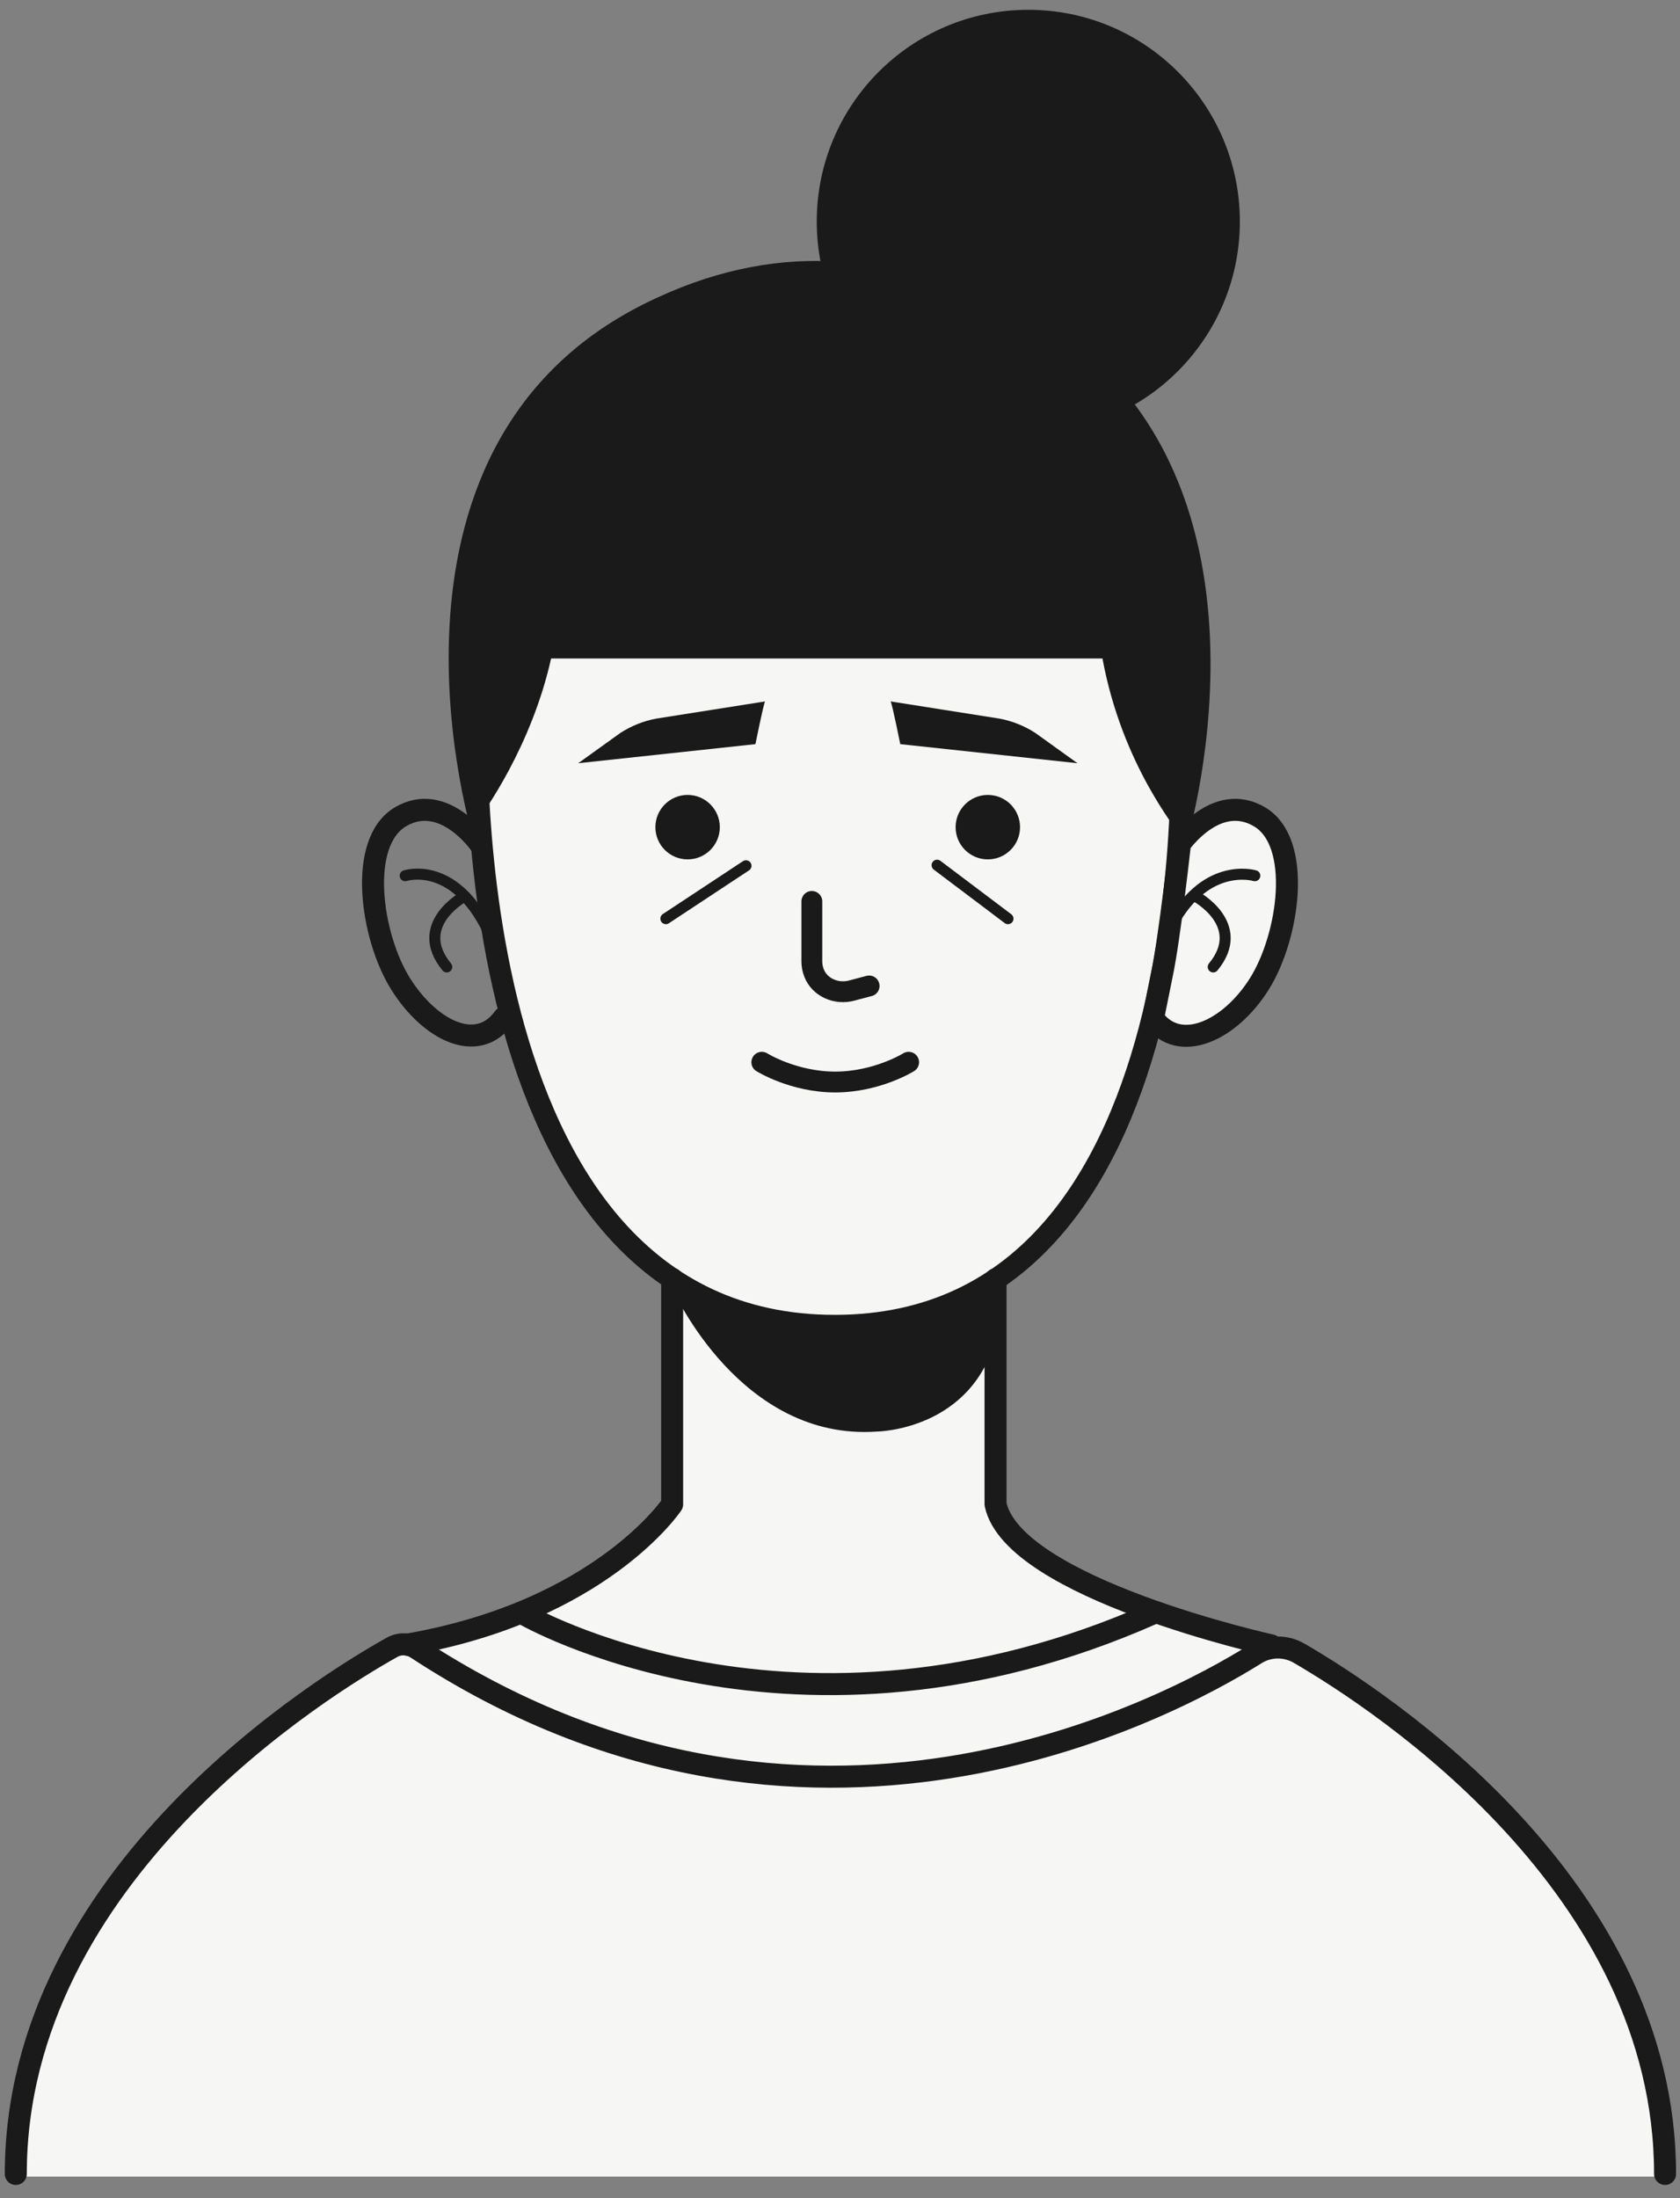 <svg width="117" height="153" viewBox="0 0 117 153" fill="none" xmlns="http://www.w3.org/2000/svg">
<rect x="0" y="0" width="117" height="153" fill="#808080" stroke="none"/>
<path d="M116 151.5H1C1.8 131.5 19.333 118.5 28 114.5C39.2 112.5 45.333 107 47 104.5V90C56.6 97.2 66 93 69.5 90V105C71.5 109.8 83.667 113.667 89.5 115C112.3 127.8 116.667 144.667 116 151.5Z" fill="#F6F6F4"/>
<path d="M82.187 49.002C82.187 49.002 85.194 92.272 58.135 92.272C31.075 92.272 33.247 49.002 33.247 49.002C33.247 49.002 31.94 23.268 59.05 23.268C84.285 23.268 82.187 49.002 82.187 49.002Z" fill="#F6F6F4"/>
<path d="M82.187 49.002C82.187 49.002 85.194 92.272 58.135 92.272C31.075 92.272 33.247 49.002 33.247 49.002C33.247 49.002 31.94 23.268 59.05 23.268C84.285 23.268 82.187 49.002 82.187 49.002Z" stroke="#1A1A1A" stroke-width="1.507" stroke-miterlimit="10"/>
<path d="M56.539 62.742V66.911C56.539 67.202 56.595 67.483 56.698 67.739C57.1 68.747 58.26 69.229 59.308 68.949L60.528 68.626" stroke="#1A1A1A" stroke-width="1.451" stroke-miterlimit="10" stroke-linecap="round" stroke-linejoin="round"/>
<path d="M50.13 57.574C50.13 58.813 49.126 59.817 47.887 59.817C46.648 59.817 45.643 58.813 45.643 57.574C45.643 56.336 46.648 55.33 47.887 55.33C49.126 55.33 50.13 56.336 50.13 57.574Z" fill="#1A1A1A"/>
<path d="M71.039 57.574C71.039 58.813 70.034 59.817 68.795 59.817C67.556 59.817 66.551 58.813 66.551 57.574C66.551 56.336 67.556 55.33 68.795 55.33C70.034 55.33 71.039 56.336 71.039 57.574Z" fill="#1A1A1A"/>
<path d="M51.953 60.261L46.373 63.942" stroke="#1A1A1A" stroke-width="0.767" stroke-miterlimit="10" stroke-linecap="round" stroke-linejoin="round"/>
<path d="M65.262 60.222L70.198 63.942" stroke="#1A1A1A" stroke-width="0.767" stroke-miterlimit="10" stroke-linecap="round" stroke-linejoin="round"/>
<path d="M53.055 73.936C53.055 73.936 55.26 75.313 58.167 75.313C61.075 75.313 63.28 73.936 63.28 73.936" stroke="#1A1A1A" stroke-width="1.451" stroke-miterlimit="10" stroke-linecap="round" stroke-linejoin="round"/>
<path d="M53.28 48.823C53.164 49.048 52.61 51.795 52.61 51.795L40.27 53.123L43.212 51.01C43.963 50.527 44.8 50.191 45.676 50.022L53.28 48.823Z" fill="#1A1A1A"/>
<path d="M62.027 48.822C62.144 49.048 62.698 51.795 62.698 51.795L75.038 53.123L72.096 51.01C71.345 50.527 70.509 50.191 69.632 50.022L62.027 48.822Z" fill="#1A1A1A"/>
<path d="M80.303 70.873C82.133 73.392 85.667 71.744 87.715 68.465C89.764 65.187 90.721 58.63 87.715 56.854C84.71 55.077 82.177 58.739 82.177 58.739C82.177 58.739 81.446 65.368 80.913 67.847L80.303 70.873Z" fill="#F6F6F4"/>
<path d="M80.303 70.873C82.133 73.392 85.667 71.744 87.715 68.465C89.764 65.187 90.721 58.63 87.715 56.854C84.71 55.077 82.177 58.739 82.177 58.739C82.177 58.739 81.446 65.368 80.913 67.847L80.303 70.873Z" stroke="#1A1A1A" stroke-width="1.532" stroke-miterlimit="10"/>
<path d="M81.373 64.837C83.777 59.849 87.39 60.952 87.39 60.952" stroke="#1A1A1A" stroke-width="0.767" stroke-miterlimit="10" stroke-linecap="round" stroke-linejoin="round"/>
<path d="M83.242 62.37C83.242 62.37 86.927 64.341 84.493 67.302" stroke="#1A1A1A" stroke-width="0.767" stroke-miterlimit="10" stroke-linecap="round" stroke-linejoin="round"/>
<path d="M35.077 70.847C33.248 73.365 29.939 71.744 27.89 68.466C25.842 65.187 24.885 58.63 27.89 56.853C30.896 55.077 33.429 58.739 33.429 58.739" stroke="#1A1A1A" stroke-width="1.532" stroke-miterlimit="10" stroke-linecap="round" stroke-linejoin="round"/>
<path d="M28.219 60.952C28.219 60.952 31.606 59.823 34.009 64.809" stroke="#1A1A1A" stroke-width="0.767" stroke-miterlimit="10" stroke-linecap="round" stroke-linejoin="round"/>
<path d="M32.363 62.37C32.363 62.37 28.679 64.341 31.113 67.302" stroke="#1A1A1A" stroke-width="0.767" stroke-miterlimit="10" stroke-linecap="round" stroke-linejoin="round"/>
<path d="M70.524 21.157C65.931 18.86 61.624 18.027 57.689 18.181C53.755 18.027 49.447 18.86 44.853 21.157C24.515 31.326 33.003 58.511 33.003 58.511L33.103 57.338C33.708 56.539 37.008 51.965 38.381 45.832H76.778C78.156 53.27 81.982 57.702 82.119 58.1C82.169 57.58 82.196 57.038 82.214 56.486L82.675 58.511C82.675 58.511 90.863 31.326 70.524 21.157Z" fill="#1A1A1A"/>
<path d="M86.347 15.417C86.347 23.553 79.751 30.15 71.614 30.15C63.477 30.15 56.881 23.553 56.881 15.417C56.881 7.28 63.477 0.683 71.614 0.683C79.751 0.683 86.347 7.28 86.347 15.417Z" fill="#1A1A1A"/>
<path d="M88.534 114.525C88.534 114.525 70.591 110.571 69.332 104.705V89.045" stroke="#1A1A1A" stroke-width="1.532" stroke-miterlimit="10" stroke-linecap="round" stroke-linejoin="round"/>
<path d="M46.81 89.006V104.706C46.81 104.706 41.873 112.132 28.338 114.477" stroke="#1A1A1A" stroke-width="1.532" stroke-miterlimit="10" stroke-linecap="round" stroke-linejoin="round"/>
<path d="M115.959 151.316C115.959 131.367 96.317 118.468 90.482 115.075C89.541 114.528 88.383 114.535 87.46 115.112C81.337 118.948 56.101 132.489 29.011 114.728C28.498 114.391 27.844 114.357 27.308 114.657C22.646 117.26 1.1 130.421 1.1 151.316" stroke="#1A1A1A" stroke-width="1.532" stroke-miterlimit="10" stroke-linecap="round" stroke-linejoin="round"/>
<path d="M36.463 112.339C36.463 112.339 55.376 123.359 80.335 112.285" stroke="#1A1A1A" stroke-width="1.532" stroke-miterlimit="10" stroke-linecap="round" stroke-linejoin="round"/>
<path d="M46.906 89.844C46.906 89.844 51.581 100.308 61.063 99.642C61.063 99.642 67.826 99.578 69.428 92.85L68.761 89.844C68.761 89.844 60.232 95.919 46.906 89.844Z" fill="#1A1A1A"/>
</svg>
